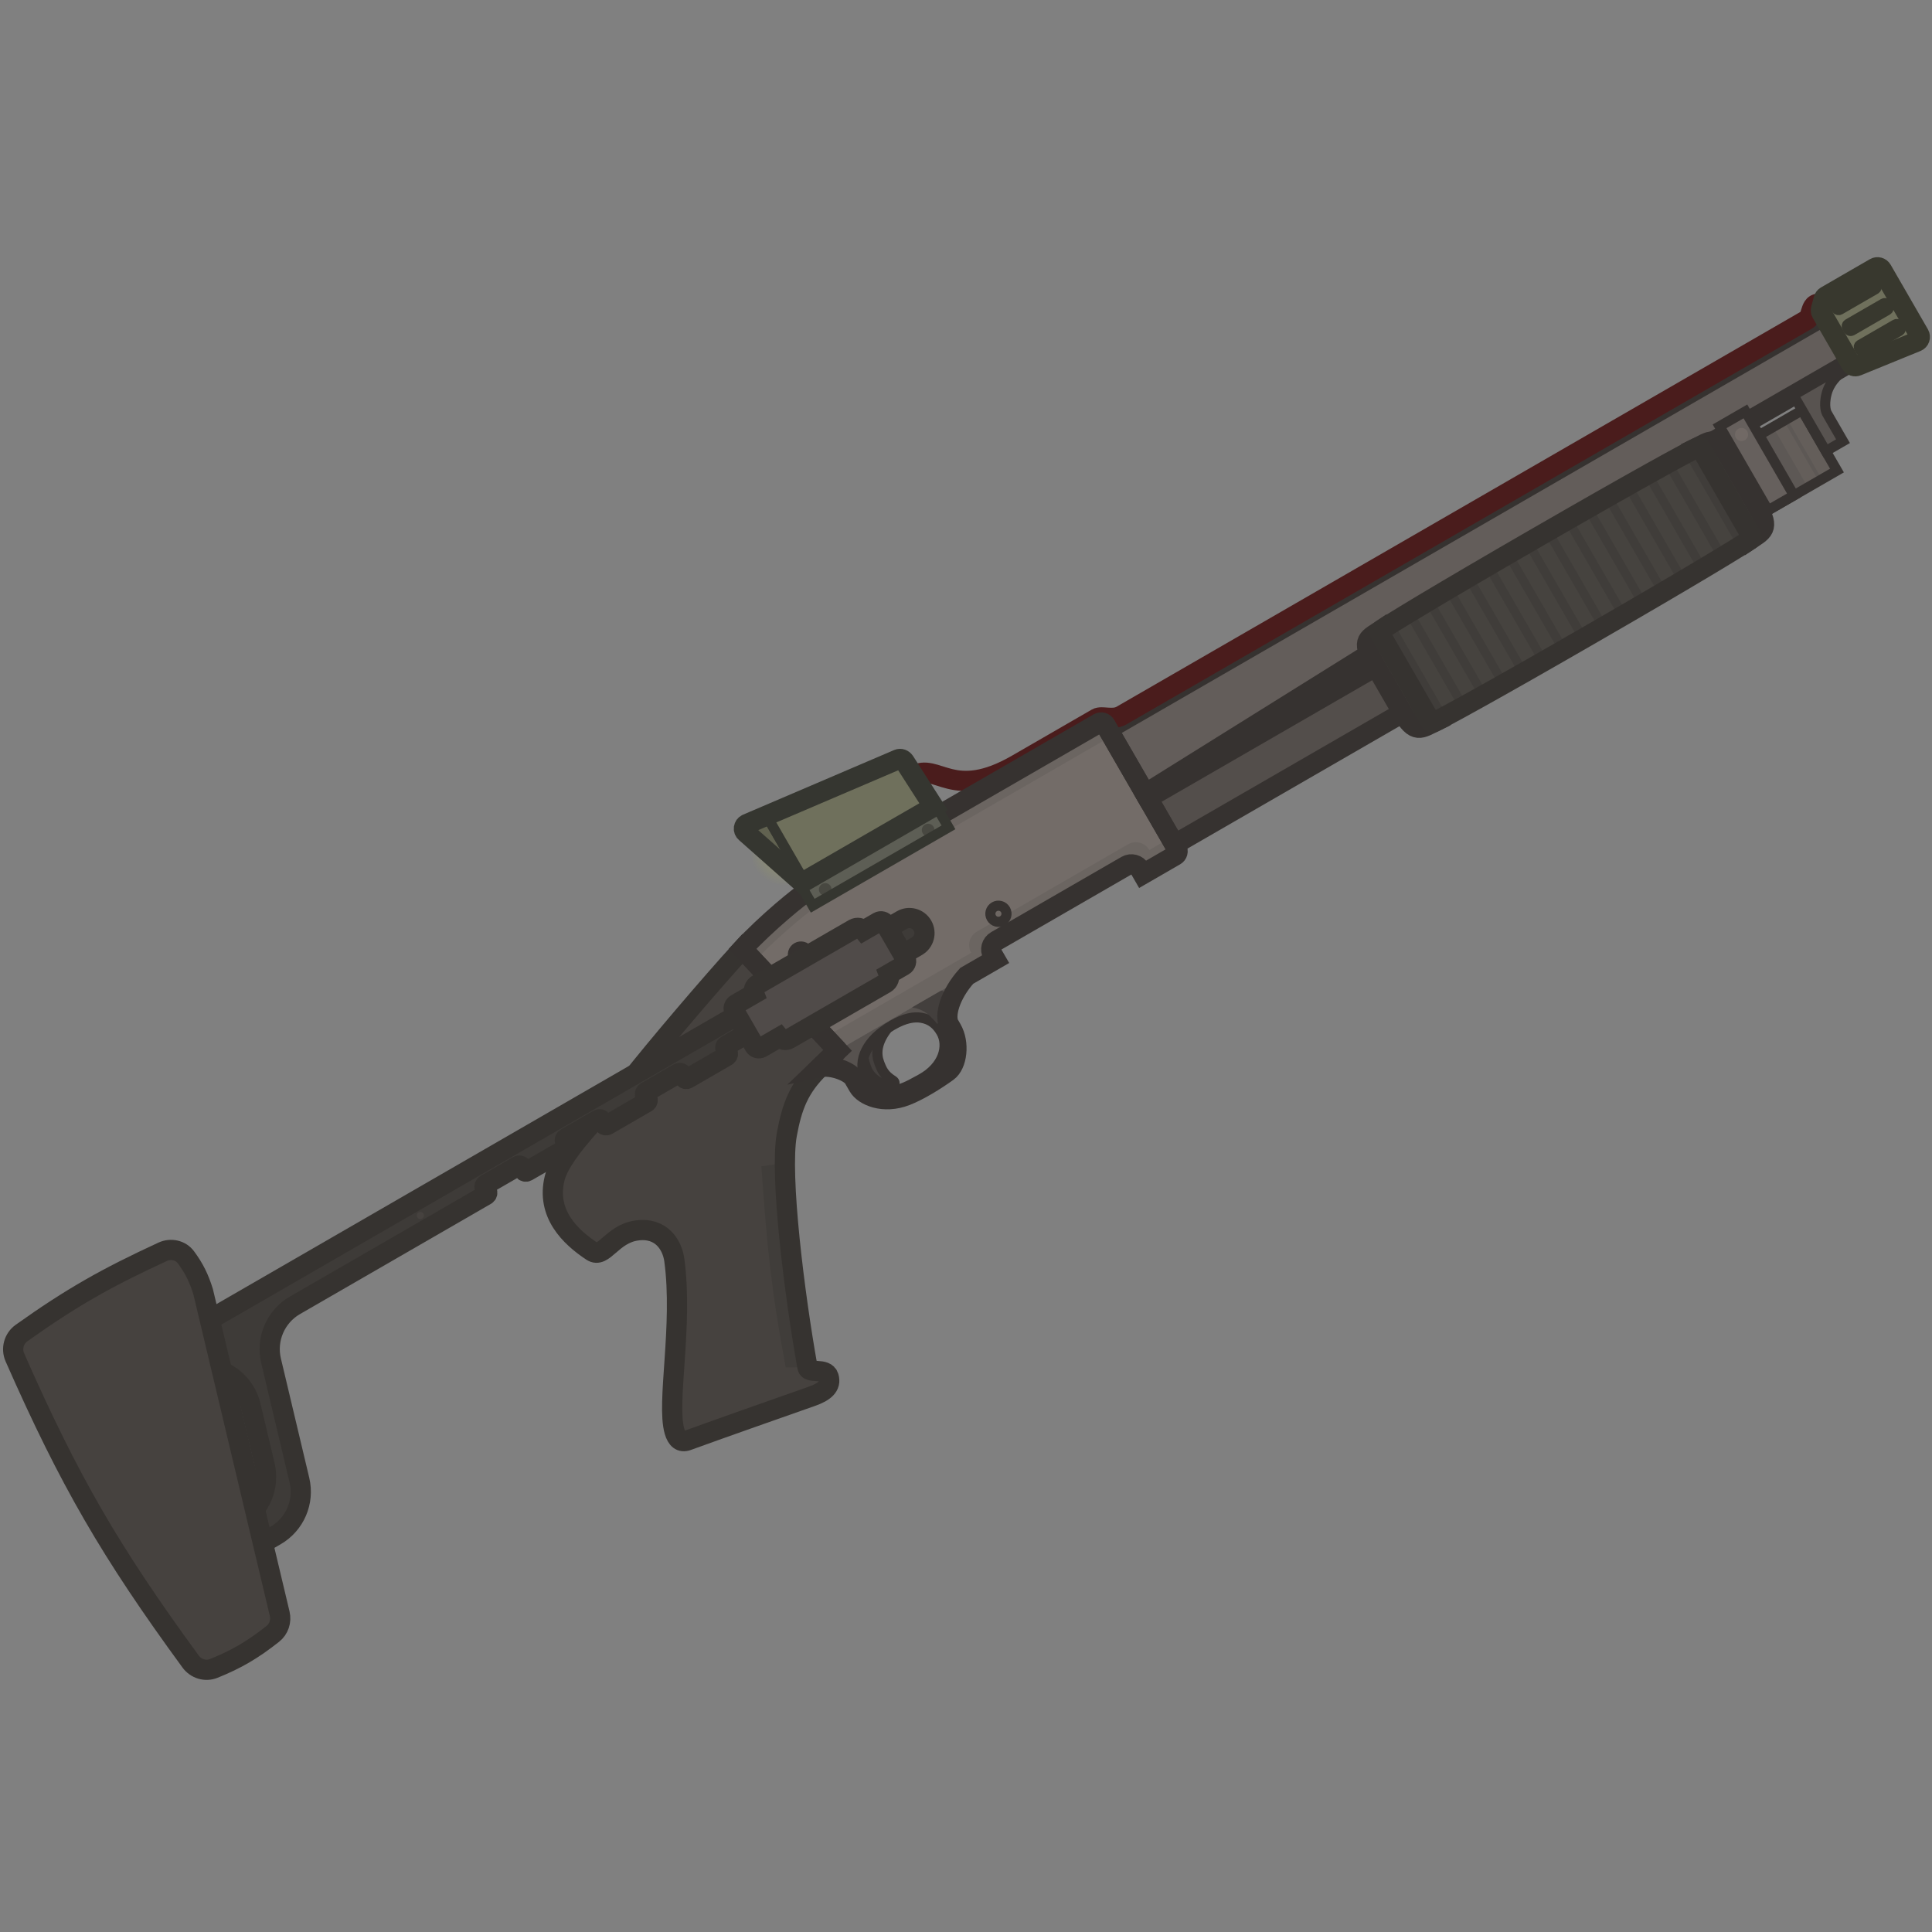 <svg width="110" height="110" viewBox="0 0 110 110" fill="none" xmlns="http://www.w3.org/2000/svg">
<rect x="0" y="0" width="110" height="110" fill="#808080" stroke="none"/>
<g clip-path="url(#clip0_619_1199)">
<rect x="98.562" y="25.693" width="4.671" height="3.964" transform="rotate(-30 98.562 25.693)" fill="#5D5855"/>
<rect x="100.953" y="24.312" width="0.708" height="3.964" transform="rotate(-30 100.953 24.312)" fill="#645E5A"/>
<rect x="101.75" y="23.854" width="0.708" height="3.964" transform="rotate(-30 101.75 23.854)" fill="#645E5A"/>
<path d="M49.157 60.224C49.195 60.081 49.251 59.94 49.322 59.8C49.548 59.357 49.928 58.935 50.541 58.534C49.892 59.356 49.867 60.001 50.062 60.517C50.215 60.919 50.342 61.213 50.852 61.531C51.044 61.651 50.858 61.965 50.701 61.905C50.159 61.699 49.838 61.538 49.583 61.243C49.363 60.988 49.254 60.668 49.157 60.224Z" fill="#44403E" stroke="#363230" stroke-width="0.576"/>
<path d="M47.693 59.803L42.273 54.025C43.657 52.531 45.577 50.973 45.976 50.743L62.554 41.171C62.69 41.093 62.863 41.139 62.941 41.275L67.01 48.323C67.089 48.459 67.042 48.632 66.907 48.71L65.068 49.772L64.909 49.496C64.753 49.225 64.406 49.132 64.135 49.288L56.719 53.57C56.449 53.726 56.356 54.073 56.512 54.343L56.672 54.619L47.693 59.803Z" fill="#736C68"/>
<path d="M66.907 48.71C67.042 48.632 67.089 48.459 67.01 48.323L66.648 47.696L65.437 48.395C65.193 47.972 64.652 47.827 64.228 48.071L55.619 53.042C55.196 53.286 55.051 53.827 55.295 54.251L46.985 59.049L47.693 59.803L56.672 54.619L56.512 54.343C56.356 54.073 56.449 53.726 56.719 53.57L64.135 49.288C64.406 49.132 64.753 49.225 64.909 49.496L65.068 49.772L66.907 48.71Z" fill="#6B6561"/>
<path d="M45.976 50.743C45.577 50.973 43.657 52.531 42.273 54.025L42.948 54.745C44.322 53.287 46.152 51.805 46.54 51.581L63.303 41.902L62.941 41.275C62.863 41.139 62.69 41.093 62.554 41.171L45.976 50.743Z" fill="#6B6561"/>
<path d="M47.692 59.804L42.273 54.026C40.445 56.024 37.275 59.753 35.866 61.556C34.858 62.846 31.982 65.435 31.577 67.093C31.087 69.099 32.465 70.424 33.699 71.239C34.373 71.684 34.83 70.261 36.247 70.059C37.664 69.858 38.279 70.898 38.393 71.743C38.903 75.485 37.933 79.873 38.403 81.488C38.534 81.938 38.766 82.148 39.139 82.013C41.635 81.108 43.46 80.476 46.225 79.499C46.914 79.256 47.344 78.931 47.178 78.387C47.013 77.843 46.046 78.242 45.974 77.846C45.242 73.776 44.376 66.887 44.8 64.582C45.086 63.028 45.475 61.932 46.689 60.762C47.01 60.453 47.345 60.134 47.692 59.804Z" fill="#46423F"/>
<path d="M44.687 66.212L43.351 66.404C43.666 70.961 43.913 73.483 44.736 77.854L45.971 77.837C45.37 74.493 44.679 69.254 44.687 66.212Z" fill="#403D3A"/>
<path fill-rule="evenodd" clip-rule="evenodd" d="M46.689 60.762C47.011 60.452 47.345 60.133 47.693 59.803L55.041 55.561C54.089 56.617 53.749 57.837 54.042 58.344L54.183 58.59C54.643 59.386 54.495 60.616 53.948 61.013C53.295 61.488 52.321 62.091 51.589 62.376C50.287 62.882 49.179 62.378 48.878 61.857L48.613 61.397C48.383 60.999 47.335 60.62 46.689 60.762ZM53.592 58.768C54.034 59.534 53.741 60.725 52.436 61.437C52.386 61.464 52.337 61.491 52.288 61.518C51.777 61.8 51.296 62.064 50.841 62.072C50.113 62.084 49.597 61.932 49.311 61.403C49.007 60.842 49.067 60.308 49.325 59.801C49.584 59.294 50.043 58.814 50.825 58.363C51.513 57.966 52.048 57.876 52.464 57.948C53.009 58.042 53.344 58.339 53.592 58.768Z" fill="#57524F"/>
<path d="M52.433 61.438C53.738 60.725 54.031 59.534 53.589 58.768C53.341 58.339 53.006 58.042 52.461 57.948C52.045 57.876 51.51 57.966 50.821 58.364C50.04 58.815 49.581 59.294 49.322 59.801C49.063 60.308 49.004 60.843 49.307 61.403C49.594 61.933 50.109 62.084 50.838 62.072C51.293 62.065 51.774 61.8 52.286 61.518C52.335 61.491 52.384 61.465 52.433 61.438Z" stroke="#363230" stroke-width="0.576"/>
<path d="M51.926 57.358C52.505 57.461 52.829 57.649 53.355 58.291L53.723 58.078C53.665 57.481 53.771 57.169 54.208 56.654L53.598 56.393L51.926 57.358Z" fill="#433F3D"/>
<path d="M63.082 41.52L104.257 17.748L105.778 20.384L95.095 26.552L65.205 45.198L63.082 41.52Z" fill="#635D5A" stroke="#363230" stroke-width="1.151"/>
<ellipse cx="45.603" cy="54.349" rx="0.46" ry="0.46" transform="rotate(-30 45.603 54.349)" fill="#6E6763" stroke="#363230" stroke-width="0.576"/>
<ellipse cx="47.222" cy="57.01" rx="0.46" ry="0.46" transform="rotate(-30 47.222 57.01)" fill="#6E6763" stroke="#363230" stroke-width="0.576"/>
<ellipse cx="56.847" cy="52.026" rx="0.46" ry="0.46" transform="rotate(-30 56.847 52.026)" fill="#6E6763" stroke="#363230" stroke-width="0.576"/>
<rect x="65.348" y="45.442" width="38.641" height="3.043" transform="rotate(-30 65.348 45.442)" fill="#534E4B" stroke="#363230" stroke-width="1.151"/>
<rect x="98.562" y="25.693" width="4.671" height="3.964" transform="rotate(-30 98.562 25.693)" stroke="#363230" stroke-width="0.576"/>
<path d="M102.113 22.5L103.953 25.686L104.933 25.12L104.014 23.527C104.014 23.527 103.801 23.16 104.008 22.386C104.216 21.613 104.916 21.127 104.916 21.127L104.81 20.943L102.113 22.5Z" fill="#585350" stroke="#363230" stroke-width="0.576"/>
<rect x="97.906" y="24.273" width="1.699" height="5.521" transform="rotate(-30 97.906 24.273)" fill="#66605D" stroke="#363230" stroke-width="0.576"/>
<ellipse cx="99.156" cy="24.739" rx="0.374" ry="0.374" transform="rotate(-30 99.156 24.739)" fill="#716965"/>
<path d="M78.744 35.802C77.918 36.364 77.445 36.398 78.231 37.759L79.823 40.517C80.574 41.817 80.877 41.489 81.774 41.051L78.744 35.802Z" fill="#514B48" stroke="#363230" stroke-width="1.151"/>
<path d="M96.51 25.545C97.409 25.11 97.675 24.718 98.461 26.079L100.053 28.837C100.804 30.137 100.369 30.236 99.54 30.794L96.51 25.545Z" fill="#514B48" stroke="#363230" stroke-width="1.151"/>
<path d="M78.573 36.08C78.536 36.015 78.552 35.935 78.613 35.892C79.142 35.526 81.779 33.911 87.568 30.569C93.356 27.227 96.073 25.751 96.655 25.476C96.722 25.445 96.8 25.471 96.837 25.535L99.714 30.518C99.751 30.582 99.735 30.663 99.674 30.705C99.145 31.072 96.507 32.687 90.719 36.028C84.931 39.37 82.215 40.847 81.632 41.121C81.565 41.153 81.487 41.127 81.45 41.063L78.573 36.08Z" fill="#46433F"/>
<path d="M90.367 36.229C90.221 36.313 90.076 36.397 89.934 36.478L86.783 31.02C86.925 30.938 87.069 30.855 87.216 30.77L90.367 36.229Z" fill="#403D3A"/>
<path d="M91.501 35.574C91.359 35.656 91.214 35.74 91.068 35.824L87.916 30.366C88.063 30.281 88.207 30.198 88.35 30.116L91.501 35.574Z" fill="#403D3A"/>
<path d="M92.634 34.917C92.492 34.999 92.348 35.083 92.201 35.168L89.051 29.712C89.198 29.628 89.343 29.545 89.485 29.463L92.634 34.917Z" fill="#403D3A"/>
<path d="M93.765 34.258C93.624 34.34 93.48 34.424 93.333 34.51L90.187 29.061C90.335 28.977 90.48 28.894 90.621 28.813L93.765 34.258Z" fill="#403D3A"/>
<path d="M94.895 33.596C94.754 33.678 94.61 33.763 94.463 33.849L91.325 28.413C91.473 28.328 91.618 28.246 91.76 28.166L94.895 33.596Z" fill="#403D3A"/>
<path d="M96.022 32.931C95.883 33.013 95.74 33.098 95.592 33.185L92.464 27.767C92.613 27.683 92.758 27.601 92.9 27.522L96.022 32.931Z" fill="#403D3A"/>
<path d="M97.148 32.261C97.01 32.343 96.867 32.429 96.718 32.518L93.605 27.126C93.757 27.041 93.902 26.96 94.042 26.882L97.148 32.261Z" fill="#403D3A"/>
<path d="M98.269 31.585C98.136 31.666 97.993 31.752 97.841 31.844L94.75 26.49C94.905 26.404 95.052 26.324 95.188 26.249L98.269 31.585Z" fill="#403D3A"/>
<path d="M99.382 30.895C99.268 30.968 99.127 31.057 98.959 31.161L95.9 25.863C96.075 25.77 96.222 25.692 96.343 25.63L99.382 30.895Z" fill="#403D3A"/>
<path d="M85.65 31.677C85.792 31.595 85.936 31.511 86.083 31.426L89.233 36.882C89.086 36.966 88.941 37.049 88.799 37.131L85.65 31.677Z" fill="#403D3A"/>
<path d="M84.519 32.337C84.66 32.254 84.804 32.17 84.951 32.084L88.097 37.533C87.949 37.617 87.805 37.7 87.662 37.781L84.519 32.337Z" fill="#403D3A"/>
<path d="M83.389 32.998C83.53 32.916 83.674 32.831 83.821 32.745L86.959 38.181C86.811 38.266 86.666 38.348 86.524 38.428L83.389 32.998Z" fill="#403D3A"/>
<path d="M82.262 33.663C82.401 33.581 82.544 33.496 82.692 33.409L85.82 38.827C85.671 38.911 85.526 38.993 85.385 39.072L82.262 33.663Z" fill="#403D3A"/>
<path d="M81.136 34.333C81.274 34.251 81.417 34.165 81.566 34.077L84.679 39.468C84.527 39.553 84.382 39.634 84.242 39.712L81.136 34.333Z" fill="#403D3A"/>
<path d="M80.015 35.009C80.148 34.928 80.29 34.842 80.443 34.75L83.534 40.105C83.379 40.19 83.232 40.271 83.096 40.345L80.015 35.009Z" fill="#403D3A"/>
<path d="M78.902 35.7C79.016 35.626 79.157 35.538 79.325 35.433L82.384 40.731C82.209 40.824 82.062 40.902 81.941 40.964L78.902 35.7Z" fill="#403D3A"/>
<ellipse cx="44.761" cy="48.37" rx="2.087" ry="2.087" transform="rotate(-30 44.761 48.37)" fill="url(#paint0_radial_619_1199)"/>
<path d="M52.145 44.417C52.41 44.264 52.642 44.255 52.923 44.314C53.071 44.345 53.245 44.4 53.429 44.458C53.603 44.514 53.799 44.576 54.013 44.628C54.933 44.852 56.14 44.873 58.044 43.774L62.593 41.148C62.593 41.148 62.6 41.144 62.622 41.14C62.645 41.136 62.676 41.133 62.719 41.133C62.785 41.133 62.854 41.138 62.939 41.144C62.974 41.147 63.012 41.15 63.054 41.153C63.31 41.169 63.669 41.18 63.994 40.992L103.022 18.46C103.198 18.358 103.277 18.179 103.321 18.061C103.343 18.002 103.365 17.928 103.381 17.874C103.399 17.815 103.414 17.765 103.431 17.72C103.468 17.623 103.495 17.596 103.508 17.588C103.509 17.587 103.545 17.56 103.68 17.597L103.829 17.041C103.594 16.978 103.376 16.987 103.194 17.106C103.024 17.216 102.941 17.388 102.893 17.516C102.867 17.583 102.847 17.651 102.829 17.708C102.812 17.767 102.796 17.82 102.78 17.863C102.753 17.936 102.734 17.959 102.731 17.963L63.706 40.494C63.544 40.587 63.344 40.594 63.092 40.578C63.063 40.576 63.034 40.574 63.003 40.572C62.91 40.565 62.807 40.557 62.718 40.557C62.599 40.558 62.443 40.57 62.305 40.65L57.757 43.276C55.97 44.307 54.913 44.254 54.149 44.069C53.955 44.021 53.776 43.964 53.597 43.908C53.419 43.851 53.223 43.789 53.042 43.751C52.665 43.672 52.278 43.675 51.857 43.918L52.145 44.417Z" fill="#702929" stroke="#4A1C1C" stroke-width="0.576"/>
<path fill-rule="evenodd" clip-rule="evenodd" d="M103.682 17.596C103.662 17.67 103.673 17.749 103.711 17.815L105.382 20.71C105.454 20.834 105.607 20.887 105.74 20.832L109.13 19.449C109.291 19.383 109.357 19.19 109.27 19.039L107.147 15.361C107.067 15.223 106.891 15.176 106.753 15.255L103.965 16.865C103.899 16.904 103.851 16.966 103.831 17.04L103.682 17.596ZM104.532 17.256C104.463 17.296 104.44 17.384 104.479 17.453L104.556 17.585C104.595 17.654 104.683 17.678 104.752 17.638L106.778 16.468C106.847 16.429 106.871 16.341 106.831 16.272L106.754 16.14C106.715 16.071 106.627 16.047 106.558 16.087L104.532 17.256ZM105.218 18.445C105.149 18.485 105.126 18.573 105.165 18.642L105.242 18.774C105.282 18.843 105.37 18.866 105.438 18.826L107.464 17.657C107.533 17.617 107.557 17.529 107.517 17.46L107.441 17.328C107.401 17.259 107.313 17.236 107.244 17.275L105.218 18.445ZM105.904 19.633C105.835 19.673 105.812 19.761 105.852 19.83L105.928 19.962C105.968 20.031 106.056 20.055 106.125 20.015L108.15 18.845C108.219 18.806 108.243 18.718 108.203 18.649L108.127 18.517C108.087 18.448 107.999 18.424 107.93 18.464L105.904 19.633Z" fill="#6F705C"/>
<path d="M103.711 17.815C103.673 17.749 103.662 17.67 103.682 17.596L103.831 17.04C103.851 16.966 103.899 16.904 103.965 16.865L106.753 15.255C106.891 15.176 107.067 15.223 107.147 15.361L109.27 19.039C109.357 19.19 109.291 19.383 109.13 19.449L105.74 20.832C105.607 20.887 105.454 20.834 105.382 20.71L103.711 17.815Z" stroke="#38382E" stroke-width="1.151"/>
<path d="M47.693 59.804L42.273 54.026C40.445 56.024 37.275 59.753 35.866 61.556C34.858 62.846 31.982 65.435 31.577 67.093C31.087 69.099 32.465 70.424 33.699 71.239C34.373 71.684 34.83 70.261 36.247 70.059C37.664 69.858 38.279 70.898 38.393 71.743C38.903 75.485 37.933 79.873 38.403 81.488C38.534 81.938 38.766 82.148 39.139 82.013C41.635 81.108 43.46 80.476 46.225 79.499C46.914 79.256 47.344 78.931 47.178 78.387C47.013 77.843 46.046 78.242 45.974 77.846C45.242 73.776 44.376 66.887 44.8 64.582C45.086 63.028 45.475 61.932 46.689 60.762C47.01 60.453 47.345 60.134 47.692 59.804" stroke="#363330" stroke-width="1.151" stroke-miterlimit="3.994"/>
<path d="M47.693 59.803L42.273 54.025C43.657 52.531 45.577 50.973 45.976 50.743L62.554 41.171C62.69 41.093 62.863 41.139 62.941 41.275L67.01 48.323C67.089 48.459 67.042 48.632 66.907 48.71L65.068 49.772L64.909 49.496C64.753 49.225 64.406 49.132 64.135 49.288L56.719 53.57C56.449 53.726 56.356 54.073 56.512 54.343L56.672 54.619L55.041 55.561C54.089 56.617 53.749 57.837 54.041 58.344L54.183 58.589C54.643 59.386 54.495 60.616 53.948 61.013C53.295 61.488 52.321 62.091 51.588 62.376C50.287 62.882 49.179 62.377 48.878 61.856L48.613 61.397C48.383 60.998 47.334 60.62 46.689 60.761C47.01 60.452 47.345 60.133 47.693 59.803Z" stroke="#363230" stroke-width="1.151"/>
<path d="M52.52 52.7C52.283 52.288 51.757 52.148 51.346 52.385L6.026 78.551C5.614 78.788 5.474 79.314 5.711 79.725V79.725C5.948 80.136 6.474 80.277 6.885 80.039L10.03 78.223C11.699 77.26 13.825 78.176 14.271 80.051L15.072 83.425C15.366 84.663 14.813 85.947 13.711 86.584L11.425 87.903C11.014 88.141 10.873 88.666 11.111 89.077V89.077C11.348 89.488 11.874 89.629 12.285 89.392L15.686 87.428C16.788 86.792 17.341 85.508 17.047 84.27L15.433 77.477C15.139 76.239 15.693 74.954 16.795 74.318L27.671 68.039C27.74 67.999 27.764 67.911 27.724 67.842L27.606 67.638C27.566 67.569 27.59 67.481 27.659 67.441L29.496 66.38C29.565 66.341 29.653 66.364 29.693 66.433L29.811 66.637C29.85 66.706 29.938 66.73 30.007 66.69L32.239 65.401C32.308 65.362 32.331 65.274 32.291 65.205L32.174 65.001C32.134 64.932 32.157 64.844 32.226 64.804L34.064 63.743C34.133 63.703 34.221 63.727 34.26 63.796L34.378 64C34.418 64.069 34.506 64.092 34.575 64.053L36.806 62.764C36.875 62.724 36.899 62.636 36.859 62.568L36.741 62.363C36.702 62.295 36.725 62.207 36.794 62.167L38.632 61.106C38.7 61.066 38.788 61.09 38.828 61.159L38.946 61.363C38.986 61.432 39.074 61.455 39.143 61.416L41.374 60.127C41.443 60.087 41.467 59.999 41.427 59.93L41.309 59.726C41.269 59.657 41.293 59.569 41.362 59.53L43.199 58.469C43.268 58.429 43.356 58.453 43.396 58.521L43.514 58.726C43.553 58.794 43.642 58.818 43.71 58.778L45.942 57.49C46.011 57.45 46.035 57.362 45.995 57.293L45.877 57.089C45.837 57.02 45.861 56.932 45.93 56.892L47.767 55.831C47.836 55.792 47.924 55.815 47.964 55.884L48.082 56.088C48.121 56.157 48.209 56.181 48.278 56.141L52.205 53.874C52.617 53.636 52.757 53.111 52.52 52.7V52.7Z" fill="#3E3B38" stroke="#363330" stroke-width="1.151" stroke-miterlimit="3.994"/>
<ellipse cx="23.934" cy="69.204" rx="0.202" ry="0.202" transform="rotate(-30 23.934 69.204)" fill="#46423F"/>
<ellipse cx="51.154" cy="53.489" rx="0.202" ry="0.202" transform="rotate(-30 51.154 53.489)" fill="#46423F"/>
<path d="M1.226 75.898C4.075 73.868 6.072 72.744 9.259 71.273C9.725 71.058 10.284 71.175 10.588 71.588C11.051 72.216 11.328 72.773 11.566 73.545L15.924 91.879C16.025 92.304 15.877 92.753 15.534 93.024C14.374 93.94 13.473 94.467 12.171 94.992C11.698 95.183 11.157 95.017 10.856 94.605C6.3 88.375 3.951 84.333 0.847 77.284C0.63 76.791 0.787 76.211 1.226 75.898Z" fill="#46423F" stroke="#363330" stroke-width="1.151" stroke-miterlimit="3.994"/>
<path d="M44.376 59.056L43.347 59.65C43.209 59.73 43.034 59.683 42.955 59.546L41.809 57.561C41.73 57.424 41.777 57.249 41.915 57.169L42.943 56.575C42.871 56.382 42.947 56.159 43.133 56.052L48.617 52.886C48.803 52.779 49.034 52.824 49.165 52.983L50.014 52.493C50.152 52.413 50.327 52.46 50.407 52.597L51.553 54.582C51.632 54.719 51.584 54.895 51.446 54.974L50.598 55.464C50.67 55.657 50.593 55.88 50.408 55.987L44.923 59.154C44.738 59.261 44.507 59.215 44.376 59.056Z" fill="#504B49" stroke="#363330" stroke-width="1.151" stroke-miterlimit="3.994"/>
<rect x="45.553" y="50.322" width="8.924" height="1.439" transform="rotate(-30 45.553 50.322)" fill="#5D5E55"/>
<ellipse cx="52.845" cy="47.259" rx="0.36" ry="0.36" transform="rotate(-30 52.845 47.259)" fill="#484841"/>
<ellipse cx="46.986" cy="50.641" rx="0.36" ry="0.36" transform="rotate(-30 46.986 50.641)" fill="#484841"/>
<path d="M45.801 50.178L43.642 46.438L42.529 46.915C42.331 46.999 42.292 47.263 42.458 47.401L45.677 50.25L45.801 50.178Z" fill="#616250" stroke="#353630" stroke-width="0.576"/>
<path d="M53.156 45.932L51.501 43.353C51.417 43.234 51.272 43.175 51.138 43.232L43.643 46.438L45.802 50.178L53.156 45.932Z" fill="#6F705C" stroke="#353630" stroke-width="0.576"/>
<path d="M42.528 46.915C42.331 46.999 42.292 47.263 42.458 47.401L45.676 50.25L53.155 45.932L51.5 43.353C51.416 43.234 51.271 43.175 51.137 43.232L42.528 46.915Z" stroke="#353630" stroke-width="1.151"/>
<rect x="45.553" y="50.322" width="8.924" height="1.439" transform="rotate(-30 45.553 50.322)" stroke="#353630" stroke-width="0.576"/>
<path d="M78.573 36.08C78.536 36.015 78.552 35.935 78.613 35.892C79.142 35.526 81.779 33.911 87.568 30.569C93.356 27.227 96.073 25.751 96.655 25.476C96.722 25.445 96.8 25.471 96.837 25.535L99.714 30.518C99.751 30.582 99.735 30.663 99.674 30.705C99.145 31.072 96.507 32.687 90.719 36.028C84.931 39.37 82.215 40.847 81.632 41.121C81.565 41.153 81.487 41.127 81.45 41.063L78.573 36.08Z" stroke="#363330" stroke-width="1.151"/>
<path d="M104.531 17.257C104.462 17.297 104.438 17.385 104.478 17.454L104.555 17.586C104.594 17.655 104.682 17.678 104.751 17.639L106.776 16.469C106.845 16.43 106.869 16.342 106.829 16.273L106.753 16.141C106.713 16.072 106.625 16.048 106.556 16.088L104.531 17.257Z" stroke="#38382E" stroke-width="0.576"/>
<path d="M105.903 19.633C105.834 19.673 105.81 19.761 105.85 19.83L105.926 19.962C105.966 20.031 106.054 20.055 106.123 20.015L108.148 18.846C108.217 18.806 108.241 18.718 108.201 18.649L108.125 18.517C108.085 18.448 107.997 18.424 107.928 18.464L105.903 19.633Z" stroke="#38382E" stroke-width="0.576"/>
<path d="M105.164 18.642C105.124 18.573 105.148 18.485 105.217 18.445L107.242 17.276C107.311 17.236 107.399 17.26 107.439 17.329L107.515 17.461C107.555 17.53 107.531 17.618 107.462 17.657L105.437 18.827C105.368 18.866 105.28 18.843 105.24 18.774L105.164 18.642Z" stroke="#38382E" stroke-width="0.576"/>
</g>
<defs>
<radialGradient id="paint0_radial_619_1199" cx="0" cy="0" r="1" gradientUnits="userSpaceOnUse" gradientTransform="translate(44.761 48.37) rotate(90) scale(2.087)">
<stop stop-color="#F2FF00" stop-opacity="0.2"/>
<stop offset="1" stop-color="#F2FF00" stop-opacity="0"/>
</radialGradient>
<clipPath id="clip0_619_1199">
<rect width="110" height="110" fill="white"/>
</clipPath>
</defs>
</svg>
